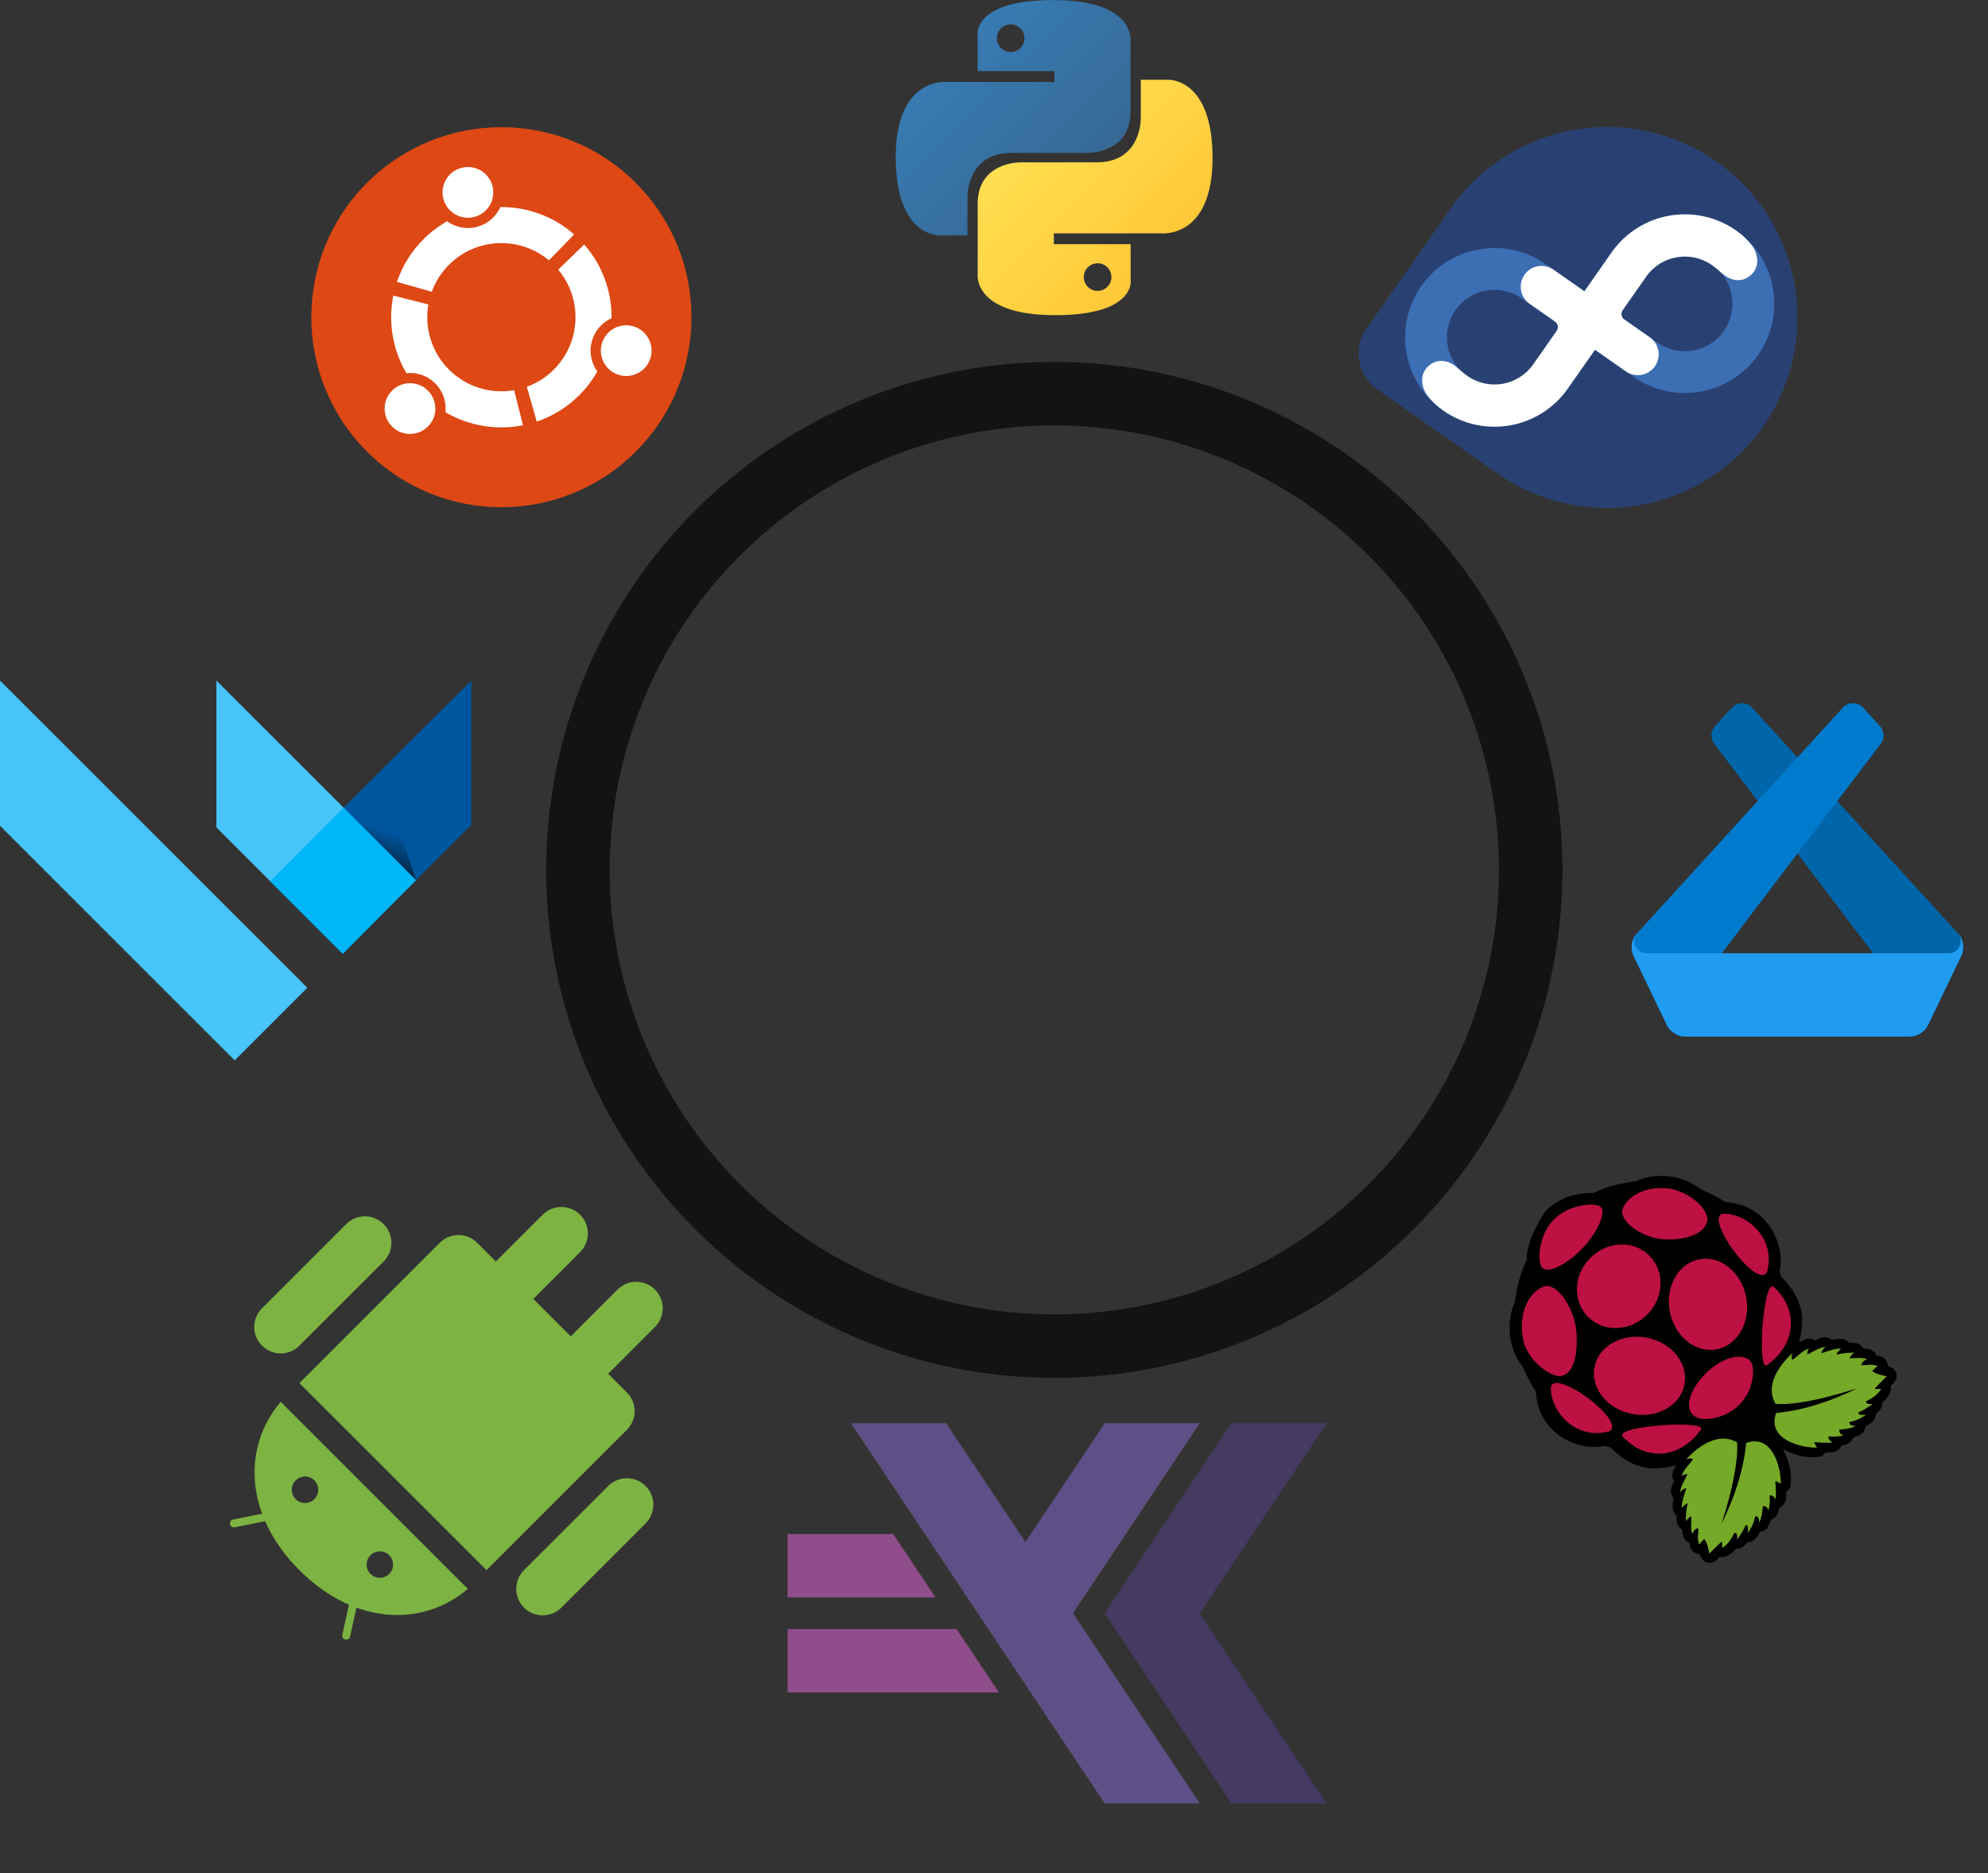 <svg width="313" height="295" viewBox="0 0 313 295" fill="none" xmlns="http://www.w3.org/2000/svg">
  <rect x="0" y="0" width="313" height="295" fill="#333333" stroke="none"/>
  <path d="M95.756 234.021C96.537 233.24 97.597 232.801 98.702 232.801C99.807 232.801 100.867 233.24 101.648 234.021C102.43 234.803 102.869 235.862 102.869 236.967C102.869 238.073 102.43 239.132 101.648 239.914L88.39 253.172C87.609 253.953 86.549 254.392 85.444 254.392C84.338 254.392 83.279 253.953 82.497 253.172C81.716 252.391 81.277 251.331 81.277 250.226C81.277 249.121 81.716 248.061 82.497 247.279L95.756 234.021ZM54.508 192.773C55.289 191.992 56.349 191.553 57.454 191.553C58.559 191.553 59.619 191.992 60.4 192.773C61.182 193.555 61.621 194.615 61.621 195.72C61.621 196.825 61.182 197.884 60.4 198.666L47.142 211.924C46.361 212.706 45.301 213.145 44.196 213.145C43.091 213.145 42.031 212.706 41.249 211.924C40.468 211.143 40.029 210.083 40.029 208.978C40.029 207.873 40.468 206.813 41.249 206.032L54.508 192.773ZM97.227 203.087C98.009 202.305 99.069 201.866 100.174 201.866C101.279 201.866 102.338 202.305 103.12 203.087C103.901 203.868 104.34 204.928 104.34 206.033C104.34 207.138 103.901 208.198 103.12 208.979L89.862 222.238C89.08 223.019 88.02 223.458 86.915 223.458C85.81 223.458 84.75 223.019 83.969 222.238C83.188 221.456 82.749 220.396 82.749 219.291C82.749 218.186 83.188 217.126 83.969 216.345L97.227 203.087ZM85.442 191.302C86.224 190.52 87.283 190.081 88.388 190.081C89.493 190.081 90.553 190.52 91.335 191.302C92.116 192.083 92.555 193.143 92.555 194.248C92.555 195.353 92.116 196.413 91.335 197.194L78.076 210.452C77.295 211.234 76.235 211.673 75.13 211.673C74.025 211.673 72.965 211.234 72.184 210.452C71.403 209.671 70.963 208.611 70.963 207.506C70.963 206.401 71.403 205.341 72.184 204.56L85.442 191.302Z" fill="#7CB342" />
  <path d="M76.605 247.279L98.7 225.184C99.482 224.402 99.921 223.343 99.921 222.238C99.921 221.133 99.482 220.073 98.7 219.291L75.13 195.721C74.349 194.94 73.289 194.501 72.184 194.501C71.079 194.501 70.019 194.94 69.237 195.721L47.142 217.817L76.605 247.279ZM47.14 247.281C55.979 256.12 66.733 256.135 73.657 250.227L44.194 220.764C38.288 227.69 38.302 238.442 47.14 247.281ZM61.28 244.927C61.67 245.318 61.89 245.847 61.89 246.4C61.89 246.953 61.67 247.482 61.28 247.873C60.889 248.264 60.359 248.483 59.806 248.483C59.254 248.483 58.724 248.264 58.333 247.873C57.943 247.482 57.723 246.953 57.723 246.4C57.723 245.847 57.943 245.318 58.333 244.927C58.724 244.536 59.254 244.317 59.806 244.317C60.359 244.317 60.889 244.536 61.28 244.927ZM49.495 233.142C49.885 233.532 50.105 234.062 50.105 234.615C50.105 235.167 49.885 235.697 49.495 236.088C49.104 236.479 48.574 236.698 48.021 236.698C47.469 236.698 46.939 236.479 46.548 236.088C46.157 235.697 45.938 235.167 45.938 234.615C45.938 234.062 46.157 233.532 46.548 233.142C46.939 232.751 47.469 232.532 48.021 232.532C48.574 232.532 49.104 232.751 49.495 233.142Z" fill="#7CB342" />
  <path d="M36.828 239.915L42.964 238.688M54.506 257.593L55.609 252.562" stroke="#7CB342" stroke-width="1.25" stroke-linecap="round" />
  <g clip-path="url(#clip0_0_1)">
    <path d="M0 130.048L36.949 166.996L48.385 155.56L0 107.175L0 130.048ZM34.073 130.305L53.856 150.089L65.507 138.609L54.092 127.194L34.073 107.175L34.073 130.305Z" fill="#47C5FB" />
    <path d="M65.507 138.609L74.197 129.919V107.175L54.092 127.194L65.507 138.609Z" fill="#00569E" />
    <path d="M53.985 150.217L42.549 138.781L54.092 127.194L65.507 138.609L53.985 150.217Z" fill="#00B5F8" />
    <path d="M65.507 138.609L62.353 129.104L55.058 128.16L65.507 138.609Z" fill="url(#paint0_linear_0_1)" fill-opacity="0.8" />
  </g>
  <g clip-path="url(#clip1_0_1)">
    <path d="M277.574 67.208C287.078 53.636 283.779 34.929 270.207 25.425C256.641 15.926 237.944 19.218 228.437 32.776L215.121 51.793C212.972 54.878 213.724 59.121 216.806 61.279L235.803 74.581C249.374 84.076 268.073 80.777 277.574 67.208Z" fill="#294172" />
    <path d="M273.348 36.296C266.991 31.845 258.199 33.395 253.748 39.752L249.464 45.871L243.37 41.604C237.014 37.153 228.221 38.704 223.77 45.06C219.32 51.417 220.87 60.209 227.226 64.66C233.583 69.111 242.375 67.561 246.826 61.204L251.111 55.085L257.204 59.352C263.561 63.803 272.353 62.253 276.804 55.896C281.255 49.539 279.705 40.747 273.348 36.296ZM241.434 57.429C239.065 60.812 234.385 61.637 231.002 59.268C227.619 56.899 226.793 52.219 229.162 48.836C231.531 45.452 236.211 44.627 239.595 46.996L245.688 51.263L245.676 51.28L245.719 51.31L241.434 57.429ZM260.98 53.96L254.886 49.693L254.898 49.676L254.856 49.646L259.14 43.528C261.509 40.144 266.189 39.319 269.572 41.688C272.956 44.057 273.781 48.737 271.412 52.12C269.043 55.504 264.363 56.329 260.98 53.96Z" fill="#3C6EB4" />
    <path d="M275.651 38.43C274.92 37.569 274.309 36.979 273.343 36.303C266.974 31.843 258.193 33.391 253.734 39.76L249.453 45.874L244.623 42.491C243.116 41.437 241.07 41.768 240.019 43.272C238.973 44.766 239.344 46.798 240.834 47.841L244.833 50.642C245.308 50.975 245.424 51.628 245.092 52.102L241.388 57.392C239.031 60.746 234.402 61.559 231.044 59.208C229.907 58.411 229.729 58.065 228.953 57.521C227.321 56.379 225.464 56.708 224.411 58.212C223.541 59.456 223.858 61.272 224.923 62.526C225.654 63.387 226.265 63.977 227.231 64.653C233.601 69.114 242.381 67.565 246.841 61.196L251.121 55.083L255.952 58.465C257.458 59.52 259.504 59.188 260.555 57.684C261.602 56.19 261.23 54.159 259.74 53.115L255.741 50.314C255.513 50.155 255.358 49.911 255.309 49.638C255.261 49.364 255.323 49.082 255.482 48.854L259.186 43.564C261.543 40.21 266.172 39.397 269.53 41.748C270.668 42.545 270.845 42.891 271.621 43.435C273.253 44.577 275.11 44.248 276.163 42.745C277.033 41.5 276.716 39.684 275.651 38.43Z" fill="white" />
  </g>
  <g clip-path="url(#clip2_0_1)">
    <path d="M100.101 28.794C111.787 40.481 111.787 59.428 100.1 71.115C88.413 82.802 69.465 82.802 57.779 71.116C46.092 59.429 46.092 40.481 57.779 28.794C69.466 17.107 88.414 17.108 100.101 28.794Z" fill="#DD4814" />
    <path d="M61.726 61.518C60.165 63.079 60.165 65.608 61.726 67.169C63.286 68.73 65.815 68.73 67.376 67.169C68.937 65.608 68.936 63.079 67.376 61.519C65.815 59.958 63.286 59.958 61.726 61.518ZM94.737 54.187C94.167 56.319 95.43 58.509 97.561 59.079C99.692 59.651 101.882 58.387 102.453 56.255C103.025 54.124 101.761 51.934 99.629 51.363C97.499 50.792 95.308 52.057 94.737 54.187ZM70.688 58.207C67.896 55.415 66.816 51.562 67.445 47.946L61.92 46.552C61.1 50.676 61.786 55.04 63.978 58.762C65.598 58.597 67.277 59.134 68.518 60.376C69.76 61.617 70.297 63.296 70.132 64.916C73.853 67.11 78.218 67.796 82.343 66.975L80.948 61.45C77.333 62.079 73.48 60.999 70.688 58.207ZM70.687 41.702C74.998 37.391 81.841 37.16 86.427 41.004L90.393 36.919C87.084 34.005 82.93 32.571 78.787 32.605C78.118 34.085 76.815 35.264 75.125 35.718C73.43 36.172 71.711 35.8 70.391 34.849C69.028 35.621 67.775 36.575 66.667 37.682C64.778 39.567 63.351 41.863 62.498 44.391L67.979 45.946C68.561 44.351 69.485 42.902 70.687 41.702ZM87.192 58.207C85.992 59.409 84.544 60.334 82.948 60.916L84.503 66.396C87.032 65.544 89.329 64.117 91.213 62.228C92.321 61.12 93.274 59.867 94.045 58.502C93.094 57.183 92.723 55.464 93.176 53.769C93.63 52.077 94.809 50.776 96.289 50.107C96.324 45.964 94.889 41.811 91.976 38.5L87.89 42.468C91.736 47.055 91.503 53.896 87.192 58.207L87.192 58.207ZM74.706 34.157C76.837 33.586 78.102 31.397 77.53 29.266C76.96 27.134 74.77 25.869 72.638 26.44C70.507 27.012 69.243 29.202 69.814 31.334C70.385 33.464 72.576 34.727 74.706 34.157Z" fill="white" />
  </g>
  <g clip-path="url(#clip3_0_1)">
    <path d="M293.315 225.596C293.523 225.375 293.675 225.065 293.73 224.596C294.619 224.202 295.328 223.666 295.38 222.605C296.351 221.857 296.4 221.348 296.343 220.868C296.536 220.683 297.949 219.651 297.673 218.253C299.249 217.01 298.699 215.569 297.265 215.146C297.108 214.412 296.966 213.674 295.443 213.497C295.208 212.786 294.547 212.42 293.365 212.36C292.848 211.547 292.088 211.369 291.2 211.525C290.388 210.517 288.926 210.92 288.459 211.01C287.822 210.587 287.099 210.309 285.757 211.097C284.791 210.482 284.015 210.986 283.229 211.44C284.087 208.201 284.277 204.878 280.421 201.046L280.186 200.211C281.107 196.434 278.629 189.73 271.594 189.304C270.21 188.351 269.009 187.874 267.758 187.268C263.535 184.009 258.637 185.403 257.6 186.026C255.458 186.315 253.284 186.732 250.916 187.868C247.561 187.817 245.122 188.957 243.323 190.757C243.297 190.784 240.303 195.074 240.354 198.43C239.218 200.798 238.802 202.972 238.512 205.114C237.889 206.151 236.495 211.049 239.755 215.272C240.361 216.523 240.838 217.724 241.79 219.108C242.217 226.143 248.921 228.621 252.698 227.701L253.533 227.935C257.365 231.791 260.688 231.601 263.927 230.743C263.473 231.529 262.969 232.305 263.584 233.271C262.796 234.613 263.074 235.336 263.497 235.973C263.407 236.44 263.004 237.902 264.012 238.714C263.856 239.602 264.034 240.362 264.847 240.879C264.908 242.061 265.273 242.722 265.985 242.957C266.16 244.479 266.899 244.621 267.632 244.779C268.056 246.212 269.497 246.763 270.74 245.186C272.137 245.462 273.17 244.049 273.355 243.856C273.835 243.913 274.345 243.864 275.092 242.893C276.153 242.841 276.689 242.133 277.083 241.243C278.447 241.082 278.469 240.096 278.863 239.338C280.087 238.717 279.885 238.093 280.17 237.471C281.389 236.677 281.232 235.909 281.226 234.938L281.798 234.388C282.421 231.975 281.354 229.4 280.685 228.196C281.889 228.865 284.463 229.934 286.874 229.311L287.424 228.739C288.396 228.745 289.165 228.902 289.958 227.683C290.58 227.398 291.203 227.6 291.825 226.375C292.323 226.117 292.919 226.018 293.316 225.596L285.44 196.885" fill="black" />
    <path d="M292.402 218.64C286.299 220.59 282.279 221.252 279.566 221.104C277.59 217.815 280.896 214.268 282.223 213.089C282.086 213.465 282.015 213.823 282.159 214.118C282.696 214.027 283.611 212.713 284.827 212.372C284.59 212.733 284.51 212.933 284.591 213.293C285.561 212.792 286.555 212.203 287.409 212.125C287.154 212.373 286.867 212.555 286.766 213.111C287.779 212.807 288.763 212.386 289.852 212.382C289.52 212.731 289.148 213.093 289.166 213.325C290.142 213.096 291.066 213.003 291.941 213.036C291.407 213.455 291.255 213.706 291.223 213.904C292.145 213.915 293.116 213.732 293.966 214.032C293.49 214.264 293.12 214.541 293.066 214.954C293.57 215.148 294.439 214.691 295.638 215.125C295.229 215.461 294.789 215.811 294.791 215.972C295.668 216.503 296.361 216.602 297.062 216.722C296.277 217.531 295.054 218.723 295.176 218.736L296.172 218.747C295.604 219.735 294.564 220.288 293.805 220.686C293.75 221.151 294.273 221.145 294.855 221.093C294.105 221.666 293.355 222.112 292.605 222.443C292.577 222.993 293.314 222.777 293.805 222.807C292.589 223.636 291.883 223.796 291.18 223.954C291.167 224.566 291.715 224.526 292.187 224.575C291.13 225.061 290.365 225.089 289.583 225.143C289.633 225.476 289.555 225.835 290.28 226.033C289.417 226.264 288.633 226.305 287.912 226.193C287.789 226.748 288.22 226.905 288.49 227.179C287.459 227.285 286.605 227.154 285.683 227.115C285.659 227.269 285.801 227.566 286.079 227.983C283.406 228.023 278.174 226.625 279.64 222.529C283.959 222.114 288.205 220.706 292.402 218.638L292.402 218.64ZM271.036 240.006C272.986 233.903 273.648 229.883 273.5 227.17C270.21 225.195 266.664 228.501 265.485 229.827C265.861 229.69 266.218 229.619 266.514 229.763C266.423 230.301 265.108 231.216 264.767 232.431C265.128 232.194 265.328 232.115 265.689 232.195C265.188 233.165 264.598 234.159 264.521 235.013C264.769 234.759 264.951 234.471 265.507 234.37C265.203 235.384 264.781 236.368 264.778 237.456C265.127 237.124 265.489 236.752 265.721 236.77C265.492 237.746 265.398 238.67 265.431 239.545C265.851 239.011 266.101 238.86 266.299 238.828C266.31 239.75 266.128 240.72 266.428 241.57C266.66 241.095 266.937 240.724 267.349 240.67C267.544 241.174 267.086 242.044 267.521 243.242C267.857 242.833 268.207 242.393 268.367 242.395C268.899 243.273 268.998 243.966 269.117 244.667C269.926 243.882 271.119 242.659 271.132 242.781L271.142 243.778C272.131 243.208 272.684 242.169 273.082 241.41C273.546 241.355 273.541 241.878 273.489 242.459C274.062 241.71 274.508 240.959 274.839 240.21C275.388 240.181 275.173 240.918 275.203 241.41C276.031 240.193 276.192 239.488 276.35 238.784C276.961 238.771 276.921 239.32 276.971 239.792C277.456 238.735 277.485 237.97 277.539 237.188C277.872 237.238 278.23 237.16 278.428 237.884C278.66 237.022 278.7 236.238 278.589 235.517C279.143 235.394 279.301 235.825 279.575 236.095C279.681 235.064 279.549 234.211 279.51 233.288C279.664 233.264 279.962 233.406 280.378 233.684C280.419 231.011 279.02 225.778 274.925 227.245C274.512 231.563 273.104 235.809 271.035 240.006L271.036 240.006Z" fill="#75A928" />
    <path d="M250.037 207.394C247.567 204.952 247.713 200.802 250.364 198.125C253.015 195.448 257.167 195.258 259.637 197.701C259.653 197.716 259.668 197.732 259.684 197.747C262.154 200.19 262.008 204.34 259.357 207.016C256.706 209.693 252.555 209.883 250.084 207.441L250.037 207.394ZM270.357 212.486C267.049 213.175 263.721 210.567 262.923 206.661C262.126 202.755 264.161 199.03 267.468 198.34C270.777 197.651 274.105 200.259 274.902 204.165C275.7 208.071 273.665 211.796 270.357 212.486ZM265.2 218.117C265.889 214.809 263.281 211.481 259.375 210.683C255.469 209.885 251.744 211.92 251.055 215.228C250.366 218.536 252.974 221.865 256.88 222.662C260.785 223.46 264.511 221.425 265.2 218.117ZM278.205 200.356C276.626 203.092 268.55 192.158 271.085 191.182C274.57 190.804 279.741 194.731 278.205 200.356ZM253.387 225.411C256.124 223.831 245.189 215.755 244.213 218.29C243.835 221.775 247.763 226.947 253.387 225.411ZM267.797 225.158C264.702 229.51 259.391 230.396 255.479 226.233C254.053 224.563 268.939 223.555 267.797 225.158ZM278.205 214.987C282.557 211.892 283.443 206.581 279.28 202.668C277.61 201.243 276.602 216.129 278.205 214.987ZM273.797 221.278C276.078 219.114 276.503 215.273 275.518 214.278C274.321 213.068 271.326 213.6 268.676 216.187C265.983 218.842 265.281 221.554 266.515 222.804C267.912 224.221 271.847 223.272 273.797 221.278L273.797 221.278ZM248.987 196.739C247.134 198.761 243.825 200.653 242.879 199.718C241.934 198.837 242.262 194.384 244.615 192.111C246.908 189.611 251.323 189.328 252.008 190.075C253.094 191.089 250.96 194.862 248.987 196.739ZM261.716 195.154C258.674 194.871 255.125 192.58 255.416 190.568C255.848 188.822 258.763 186.447 263.344 187.268C266.879 188.267 269.022 190.736 268.809 192.304C268.288 194.446 265.136 195.408 261.716 195.154L261.716 195.154ZM248.204 209.719C247.949 206.478 245.591 202.458 243.475 202.52C241.636 202.763 238.953 205.67 239.753 210.599C240.178 214.022 243.893 216.733 245.603 216.73C247.858 216.441 248.425 213.356 248.205 209.72L248.204 209.719Z" fill="#BC1142" />
  </g>
  <path d="M303.569 161.394L308.774 150.582C309.068 149.972 309.165 149.285 309.052 148.617C308.938 147.948 308.62 147.332 308.14 146.853L275.875 111.462C275.485 111.033 274.941 110.776 274.362 110.748C273.783 110.72 273.216 110.923 272.787 111.312C272.736 111.359 272.688 111.406 272.643 111.457L270.018 114.346C269.674 114.724 269.473 115.21 269.451 115.72C269.428 116.23 269.585 116.732 269.894 117.138L302.219 159.766C302.463 160.088 302.613 160.472 302.651 160.874C302.689 161.277 302.614 161.682 302.434 162.044C302.254 162.406 301.977 162.711 301.634 162.924C301.29 163.137 300.894 163.25 300.49 163.25H300.616C301.233 163.25 301.837 163.076 302.36 162.747C302.882 162.419 303.301 161.95 303.569 161.394Z" fill="#0065A9" />
  <path d="M262.431 161.394L257.224 150.582C256.931 149.972 256.834 149.285 256.948 148.617C257.061 147.949 257.379 147.333 257.858 146.853L290.125 111.462C290.515 111.033 291.059 110.776 291.638 110.748C292.217 110.72 292.784 110.923 293.213 111.312C293.264 111.359 293.312 111.406 293.357 111.457L295.982 114.346C296.328 114.724 296.529 115.211 296.552 115.723C296.574 116.234 296.417 116.737 296.106 117.144L263.781 159.766C263.537 160.088 263.387 160.472 263.349 160.874C263.311 161.277 263.386 161.682 263.566 162.044C263.746 162.406 264.023 162.711 264.366 162.924C264.71 163.137 265.106 163.25 265.51 163.25H265.375C264.76 163.248 264.157 163.073 263.637 162.745C263.116 162.416 262.698 161.948 262.431 161.394Z" fill="#007ACC" />
  <path d="M257.224 150.582C256.931 149.972 256.834 149.285 256.948 148.617C257.061 147.949 257.379 147.333 257.858 146.853C257.592 147.122 257.412 147.464 257.34 147.835C257.267 148.207 257.306 148.591 257.451 148.94C257.596 149.29 257.841 149.589 258.156 149.799C258.47 150.01 258.839 150.123 259.218 150.125H306.783C307.163 150.125 307.534 150.013 307.85 149.802C308.166 149.591 308.413 149.29 308.558 148.939C308.703 148.588 308.741 148.202 308.667 147.829C308.593 147.456 308.409 147.114 308.14 146.846C308.619 147.325 308.938 147.941 309.052 148.609C309.166 149.277 309.069 149.964 308.776 150.575L303.578 161.384C303.312 161.942 302.893 162.413 302.371 162.743C301.848 163.073 301.243 163.249 300.625 163.25H265.375C264.757 163.25 264.152 163.076 263.63 162.747C263.107 162.418 262.687 161.948 262.42 161.392L257.224 150.582Z" fill="#1F9CF0" />
  <g clip-path="url(#clip4_0_1)">
    <path d="M208.862 224.136L188.895 254.067L208.862 284H193.886L173.919 254.067L193.886 224.136H208.862Z" fill="#453A62" />
    <path d="M188.895 224.136L168.927 254.067L188.895 284H173.919L133.986 224.136H148.959L161.438 242.842L173.92 224.136H188.895Z" fill="#5E5086" />
    <path d="M140.64 241.596L147.296 251.574H124V241.595H140.64V241.596ZM150.623 256.561L157.279 266.539H124V256.561H150.623Z" fill="#8F4E8B" />
  </g>
  <g clip-path="url(#clip5_0_1)">
    <path d="M165.788 0.014C153.126 0.014 153.916 5.505 153.916 5.505L153.93 11.194H166.014V12.902H149.131C149.131 12.902 141.028 11.983 141.028 24.76C141.028 37.536 148.101 37.083 148.101 37.083H152.321V31.154C152.321 31.154 152.094 24.082 159.281 24.082H171.265C171.265 24.082 177.999 24.191 177.999 17.575V6.635C177.999 6.635 179.021 0.014 165.788 0.014ZM159.125 3.84C159.411 3.84 159.694 3.896 159.958 4.005C160.221 4.114 160.461 4.274 160.663 4.476C160.865 4.678 161.025 4.918 161.134 5.181C161.243 5.445 161.299 5.728 161.299 6.014C161.299 6.299 161.243 6.582 161.134 6.846C161.025 7.11 160.865 7.349 160.663 7.551C160.461 7.753 160.221 7.913 159.958 8.023C159.694 8.132 159.411 8.188 159.125 8.187C158.84 8.188 158.557 8.132 158.293 8.023C158.029 7.913 157.79 7.753 157.588 7.551C157.386 7.349 157.226 7.11 157.117 6.846C157.007 6.582 156.951 6.299 156.952 6.014C156.951 5.728 157.007 5.445 157.117 5.181C157.226 4.918 157.386 4.678 157.588 4.476C157.79 4.274 158.029 4.114 158.293 4.005C158.557 3.896 158.84 3.84 159.125 3.84Z" fill="url(#paint1_linear_0_1)" />
    <path d="M166.148 49.634C178.81 49.634 178.02 44.143 178.02 44.143L178.006 38.454H165.922V36.746H182.805C182.805 36.746 190.908 37.665 190.908 24.888C190.908 12.111 183.835 12.565 183.835 12.565H179.615V18.493C179.615 18.493 179.842 25.566 172.655 25.566H160.671C160.671 25.566 153.937 25.457 153.937 32.074V43.014C153.937 43.014 152.915 49.634 166.148 49.634H166.148ZM172.811 45.809C172.525 45.809 172.242 45.753 171.979 45.644C171.715 45.535 171.475 45.374 171.273 45.172C171.071 44.971 170.911 44.731 170.802 44.467C170.693 44.203 170.637 43.92 170.637 43.635C170.637 43.349 170.693 43.066 170.802 42.803C170.911 42.539 171.071 42.299 171.273 42.097C171.475 41.895 171.715 41.735 171.979 41.626C172.242 41.517 172.525 41.461 172.811 41.461C173.096 41.461 173.379 41.517 173.643 41.626C173.907 41.735 174.147 41.895 174.348 42.097C174.55 42.299 174.71 42.538 174.82 42.802C174.929 43.066 174.985 43.349 174.985 43.635C174.985 43.92 174.929 44.203 174.82 44.467C174.71 44.731 174.55 44.97 174.348 45.172C174.147 45.374 173.907 45.534 173.643 45.644C173.379 45.753 173.096 45.809 172.811 45.808V45.809Z" fill="url(#paint2_linear_0_1)" />
  </g>
  <circle cx="166" cy="137" r="75" stroke="#131313" stroke-width="10" />
  <defs>
    <linearGradient id="paint0_linear_0_1" x1="57.878" y1="138.196" x2="60.587" y2="130.679" gradientUnits="userSpaceOnUse">
      <stop />
      <stop offset="1" stop-opacity="0" />
    </linearGradient>
    <linearGradient id="paint1_linear_0_1" x1="145.822" y1="4.477" x2="170.54" y2="28.949" gradientUnits="userSpaceOnUse">
      <stop stop-color="#387EB8" />
      <stop offset="1" stop-color="#366994" />
    </linearGradient>
    <linearGradient id="paint2_linear_0_1" x1="160.994" y1="20.192" x2="187.539" y2="45.285" gradientUnits="userSpaceOnUse">
      <stop stop-color="#FFE052" />
      <stop offset="1" stop-color="#FFC331" />
    </linearGradient>
    <clipPath id="clip0_0_1">
      <rect width="60" height="74.288" fill="white" transform="translate(0 167) rotate(-90)" />
    </clipPath>
    <clipPath id="clip1_0_1">
      <rect width="60" height="60" fill="white" transform="translate(245.633 8.218) rotate(35)" />
    </clipPath>
    <clipPath id="clip2_0_1">
      <rect width="60" height="60" fill="white" transform="translate(36.574 50) rotate(-45)" />
    </clipPath>
    <clipPath id="clip3_0_1">
      <rect width="46.972" height="60" fill="white" transform="translate(302.307 216.606) rotate(135)" />
    </clipPath>
    <clipPath id="clip4_0_1">
      <rect width="84.862" height="60" fill="white" transform="translate(208.862 284) rotate(-180)" />
    </clipPath>
    <clipPath id="clip5_0_1">
      <rect width="50" height="49.805" fill="white" transform="translate(141)" />
    </clipPath>
  </defs>
</svg>
  